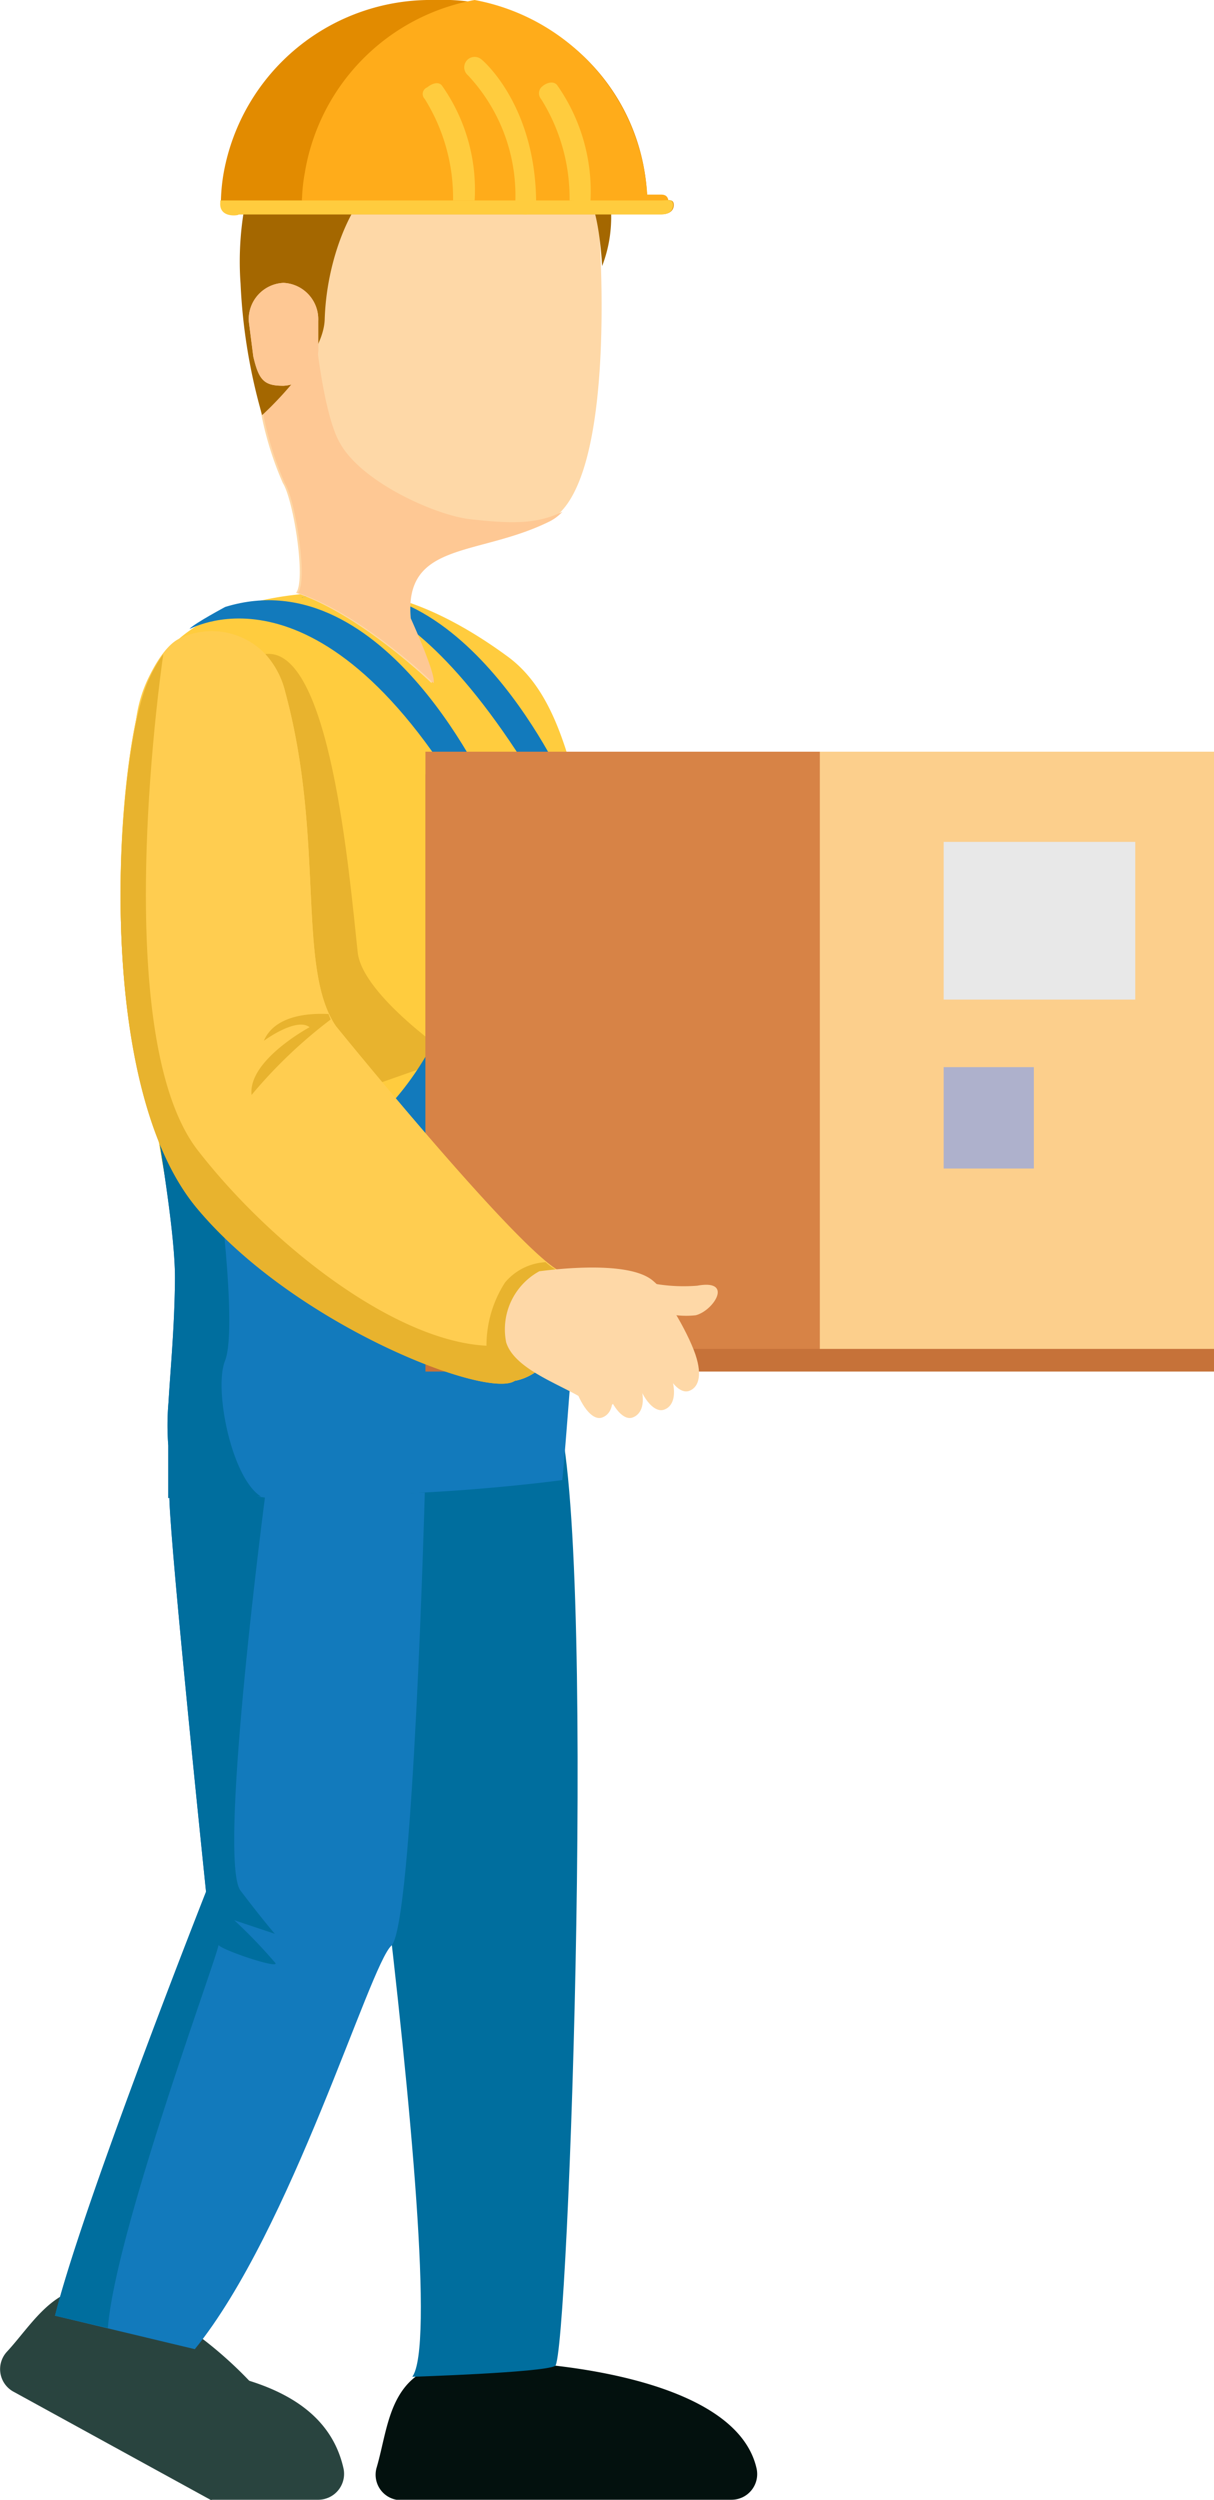 <svg xmlns="http://www.w3.org/2000/svg" viewBox="0 0 56.27 115.86"><defs><style>.cls-1{fill:#03110e;}.cls-2{fill:#006e9e;}.cls-3{fill:#ffcc3e;}.cls-4{fill:#e8b32e;}.cls-5{fill:#127abc;}.cls-6{fill:#fed8a7;}.cls-7{fill:#fec894;}.cls-8{fill:#a46700;}.cls-9{fill:#e28b00;}.cls-10{fill:#ffac1a;}.cls-11{fill:#29443f;}.cls-12{fill:#c67239;}.cls-13{fill:#fccf8c;}.cls-14{fill:#d78346;}.cls-15{fill:#e8e8e8;}.cls-16{fill:#aeb1cc;}.cls-17{fill:#ffcd50;}</style></defs><title>Asset 34</title><g id="Layer_2" data-name="Layer 2"><g id="Layer_1-2" data-name="Layer 1"><path class="cls-1" d="M33.91,115.86a1.19,1.19,0,0,0,1.16-1.44c-.89-4-8.79-5-13.15-5-3.9,0-3.84,2.83-4.46,4.94a1.18,1.18,0,0,0,1.13,1.52Z"/><path class="cls-2" d="M14.9,65.16s6.21,42.27,4.21,45c0,0,6-.19,6.62-.5s2-39.38,0-44.53Z"/><path class="cls-3" d="M6.28,33.58c.75-7.13,10.77-6.07,10.77-6.07s2.49,0,6.44,2.89c2.61,1.88,3.2,5.85,4.42,11.39,0,0-6.37,10.44-3.34,15.2a58.65,58.65,0,0,1,.11,8c-.49,4.1-6.26,2.72-11.88.74S5.52,40.71,6.28,33.58Z"/><path class="cls-4" d="M16.58,44.14c-.4-3.72-1.29-14.28-4.32-13.82s1.68,21.16,1.68,21.16L21,49S16.8,46.16,16.58,44.14Z"/><path class="cls-5" d="M26.29,36.56S21.4,25.41,14,27.7h0c-.26.22,4.12-2.88,11.23,9.2Z"/><path class="cls-6" d="M27.75,10.31c-1.66-7.08-14.75-4.06-16,0-.53,1.78-.19,5.39.36,8.88h0a15.31,15.31,0,0,0,1,3.2c.5.79,1.08,4.53.61,5.09,3,1,6.28,4.18,6.28,4.18.17-.31-1.05-3-1.05-3-.3-3.61,3.16-2.86,6.47-4.51S27.75,10.31,27.75,10.31Z"/><path class="cls-7" d="M25.49,24.16a2.17,2.17,0,0,0,.58-.44c-1.15.55-2.22.58-4.31.34-1.59-.19-5-1.71-6-3.52-.8-1.36-1.17-5.37-1.17-5.37L12,17.79c.06.47.13.94.2,1.4h0a15.31,15.31,0,0,0,1,3.2c.5.79,1.08,4.53.61,5.09,3,1,6.28,4.18,6.28,4.18.17-.31-1.05-3-1.05-3C18.72,25.06,22.18,25.81,25.49,24.16Z"/><path class="cls-8" d="M26.55,5s2.82,3.54,1.36,7.33h0c-.11-1.78-.43-3.75-1.36-4.15h0a3.19,3.19,0,0,0-2.92,0c-2.79,1-3.08-.1-4.83-.31s-3.64,3.3-3.75,6.94c-.06,1.88-2.9,4.43-2.9,4.43a26.25,26.25,0,0,1-1-6.1C10.82,8.72,12.45-1.31,26.55,5Z"/><path class="cls-9" d="M10.24,9.28A8.67,8.67,0,0,1,10.37,8a9.75,9.75,0,0,1,9.75-8A9.5,9.5,0,0,1,30,9.29h.68c.29,0,.55-.09.55.21h0c0,.3-.26.43-.55.43H11C11.34,9.94,10.16,10.12,10.24,9.28Z"/><path class="cls-10" d="M31,9.51h0c0-.3-.06-.49-.35-.49H30A9.81,9.81,0,0,0,22,0,9.75,9.75,0,0,0,14.13,8,8,8,0,0,0,14,9.16a.52.52,0,0,0,.57.6H30.65C30.94,9.76,31,9.81,31,9.51Z"/><path class="cls-3" d="M30.65,9.94H11c.31,0-.87.28-.79-.56,0-.09,0-.09,0-.09H30.65c.29,0,.55-.09.55.21h0C31.2,9.81,30.94,9.94,30.65,9.94Z"/><path class="cls-3" d="M24.37,9.94h0a.49.49,0,0,0,.48-.49c0-4.52-2.43-6.62-2.54-6.7a.48.48,0,0,0-.62.74h0a8.15,8.15,0,0,1,2.19,6A.49.49,0,0,0,24.37,9.94Z"/><path class="cls-3" d="M26.4,9.29a8.64,8.64,0,0,0-1.32-4.7A.41.41,0,0,1,25.14,4c.2-.17.51-.26.68-.06a8.57,8.57,0,0,1,1.55,5.37Z"/><path class="cls-3" d="M19.8,4.05c.21-.17.51-.29.68-.09A8.37,8.37,0,0,1,22,9.29h-1a8.68,8.68,0,0,0-1.31-4.7A.33.33,0,0,1,19.8,4.05Z"/><path class="cls-7" d="M13.14,17.88h0a1.7,1.7,0,0,0,1.61-1.77V14.88a1.69,1.69,0,0,0-1.61-1.77h0a1.69,1.69,0,0,0-1.61,1.77l.21,1.64C12,17.64,12.25,17.88,13.14,17.88Z"/><path class="cls-5" d="M7.69,64.66h0v0Z"/><path class="cls-5" d="M7.81,65A12.23,12.23,0,0,0,7.8,67c0,.72,0,1.45,0,2.43h10.9a1.48,1.48,0,0,1,0-.21c4-.16,7.36-.62,7.36-.62C26.2,67.77,28,42.78,28,42.78s-.53-5.66-1.74-5.66H20.87s.91,6.21.37,8.32C20.1,49.91,14,59.18,6.79,49c.31,2.42,1.34,7.77,1.32,10.31C8.09,61.55,7.9,63.45,7.81,65Z"/><path class="cls-2" d="M7.69,64.66h0v0Z"/><path class="cls-2" d="M7.81,65A12.23,12.23,0,0,0,7.8,67c0,.72,0,1.45,0,2.43h4.42v0c-1.44-.68-2.33-5-1.79-6.36s-.2-7.33-.2-7.33L6.82,49.2c.34,2.51,1.31,7.64,1.29,10.1C8.09,61.51,7.9,63.45,7.81,65Z"/><path class="cls-7" d="M13.14,17.88h0a1.7,1.7,0,0,0,1.61-1.77V14.88a1.69,1.69,0,0,0-1.61-1.77h0a1.69,1.69,0,0,0-1.61,1.77l.21,1.64C12,17.64,12.25,17.88,13.14,17.88Z"/><path class="cls-5" d="M22.78,37s-4.9-11.16-12.34-8.87c0,0-1.38.74-1.64,1s5.76-3.83,12.87,8.24Z"/><path d="M26.09,38.36h.81a.34.34,0,0,0,.34-.34l-1-1.94a.35.35,0,0,0-.35-.35h-.81a.35.35,0,0,0-.34.35l1,1.94A.35.35,0,0,0,26.09,38.36Z"/><path d="M22.14,38.36H23A.35.35,0,0,0,23.3,38l-1-1.94a.35.35,0,0,0-.35-.35h-.81a.35.35,0,0,0-.34.35l1,1.94A.35.35,0,0,0,22.14,38.36Z"/><path class="cls-11" d="M8.14,109.68l1.63,6.18,5,0a1.2,1.2,0,0,0,1.15-1.46C15.24,111.39,12.21,110.12,8.14,109.68Z"/><path class="cls-11" d="M14.37,114.6c-1.24-3.28-4.7-6.47-7.87-8C3,104.84,1.8,107.4.32,109a1.19,1.19,0,0,0,.34,1.87l9.11,5Z"/><rect class="cls-12" x="37.99" y="35.89" width="18.28" height="27.68"/><rect class="cls-12" x="19.72" y="35.89" width="18.28" height="27.68"/><rect class="cls-13" x="37.99" y="34.84" width="18.28" height="27.68"/><rect class="cls-14" x="19.72" y="34.84" width="18.28" height="27.68"/><rect class="cls-15" x="43.74" y="39.02" width="8.88" height="7.31"/><rect class="cls-16" x="43.74" y="49.46" width="4.18" height="4.7"/><path class="cls-17" d="M6.89,31.42S7.51,30,8.3,29.61a3.43,3.43,0,0,1,4,.71,4,4,0,0,1,.92,1.75c1.85,6.81.52,12.81,2.35,15.49,0,0,8.84,10.91,10.54,11.43s0,4.57-2.21,5c-1.52.27-10.21-2.54-14.73-8C4.12,50,5.46,34.33,6.89,31.42Z"/><path class="cls-4" d="M23.86,64c.38-.28.39-.89.19-1.61a.74.74,0,0,1,0-.14c-4.29,1-11-3.94-14.88-8.93-4.22-5.44-1.61-22.91-1.6-23a6,6,0,0,0-.64,1.11C5.46,34.33,4.12,50,9.13,56,13.65,61.42,22.61,64.87,23.86,64Z"/><path class="cls-4" d="M15.23,47c-.91-.05-2.5.06-3,1.24,0,0,1.5-1.11,2.12-.63,0,0-2.86,1.53-2.69,3.14a22.24,22.24,0,0,1,3.67-3.5A2.07,2.07,0,0,1,15.23,47Z"/><path class="cls-17" d="M6.89,31.42S7.51,30,8.3,29.61a3.43,3.43,0,0,1,4,.71,4,4,0,0,1,.92,1.75c1.85,6.81.52,12.81,2.35,15.49,0,0,8.84,10.91,10.54,11.43s0,4.57-2.21,5c-1.52.27-10.21-2.54-14.73-8C4.12,50,5.46,34.33,6.89,31.42Z"/><path class="cls-4" d="M23.86,64c2.21-.4,3.87-4.45,2.21-5a2.66,2.66,0,0,1-.78-.5,2.64,2.64,0,0,0-1.88.94,5.39,5.39,0,0,0-.64,4.45A3.86,3.86,0,0,0,23.86,64Z"/><path class="cls-4" d="M23.86,64c.38-.28.39-.89.19-1.61a.74.74,0,0,1,0-.14c-4.29,1-11-3.94-14.88-8.93-4.22-5.44-1.61-22.91-1.6-23a6,6,0,0,0-.64,1.11C5.46,34.33,4.12,50,9.13,56,13.65,61.42,22.61,64.87,23.86,64Z"/><path class="cls-4" d="M15.23,47c-.91-.05-2.5.06-3,1.24,0,0,1.5-1.11,2.12-.63,0,0-2.86,1.53-2.69,3.14a22.24,22.24,0,0,1,3.67-3.5A2.07,2.07,0,0,1,15.23,47Z"/><path class="cls-6" d="M25,58.92c.08,0,4-.59,5.24.42a3.22,3.22,0,0,1,.81,1,3.35,3.35,0,0,1,.15.35c.25.71-.41,1.21-.89,1.75-.8.9-2,3.6-2.78,2.77s-3.62-1.53-4.07-3A3.07,3.07,0,0,1,25,58.92Z"/><path class="cls-6" d="M30.23,59.68c-.39.13.06,2.3.42,3.36s.88,1.56,1.28,1.43.66-.64.3-1.7S30.62,59.54,30.23,59.68Z"/><path class="cls-6" d="M29.07,60.55c-.39.13.06,2.3.42,3.36s.88,1.56,1.28,1.43.66-.64.3-1.7S29.46,60.42,29.07,60.55Z"/><path class="cls-6" d="M27.05,60.69c-.39.13.62,2.53,1,3.59s.88,1.56,1.27,1.42.67-.63.31-1.7S27.44,60.56,27.05,60.69Z"/><path class="cls-6" d="M28.63,59a7.91,7.91,0,0,0,3.69.59c1.69-.31.77,1.15-.07,1.37a4.07,4.07,0,0,1-1.72-.18Z"/><path class="cls-6" d="M25.64,60.69c-.39.13.62,2.53,1,3.59s.88,1.56,1.27,1.42.67-.63.31-1.7S26,60.56,25.64,60.69Z"/><path class="cls-5" d="M7.85,69.46c.06,2.44,1.7,18.22,1.7,18.22s-5.72,14.5-7,19.65l6.48,1.55c4.48-5.52,8.1-17.79,9.11-18.7s1.55-21,1.55-21Z"/><path class="cls-2" d="M9.55,87.68s-5.72,14.5-7,19.65L5,107.9c.35-4.46,5-17,5.13-17.75.18.24,2.77,1.11,2.64.84A24.23,24.23,0,0,0,10.86,89l1.88.63s-.52-.59-1.59-2,1.13-18.22,1.13-18.22l-.6-.08-3.83.08C7.91,71.9,9.55,87.68,9.55,87.68Z"/></g></g></svg>